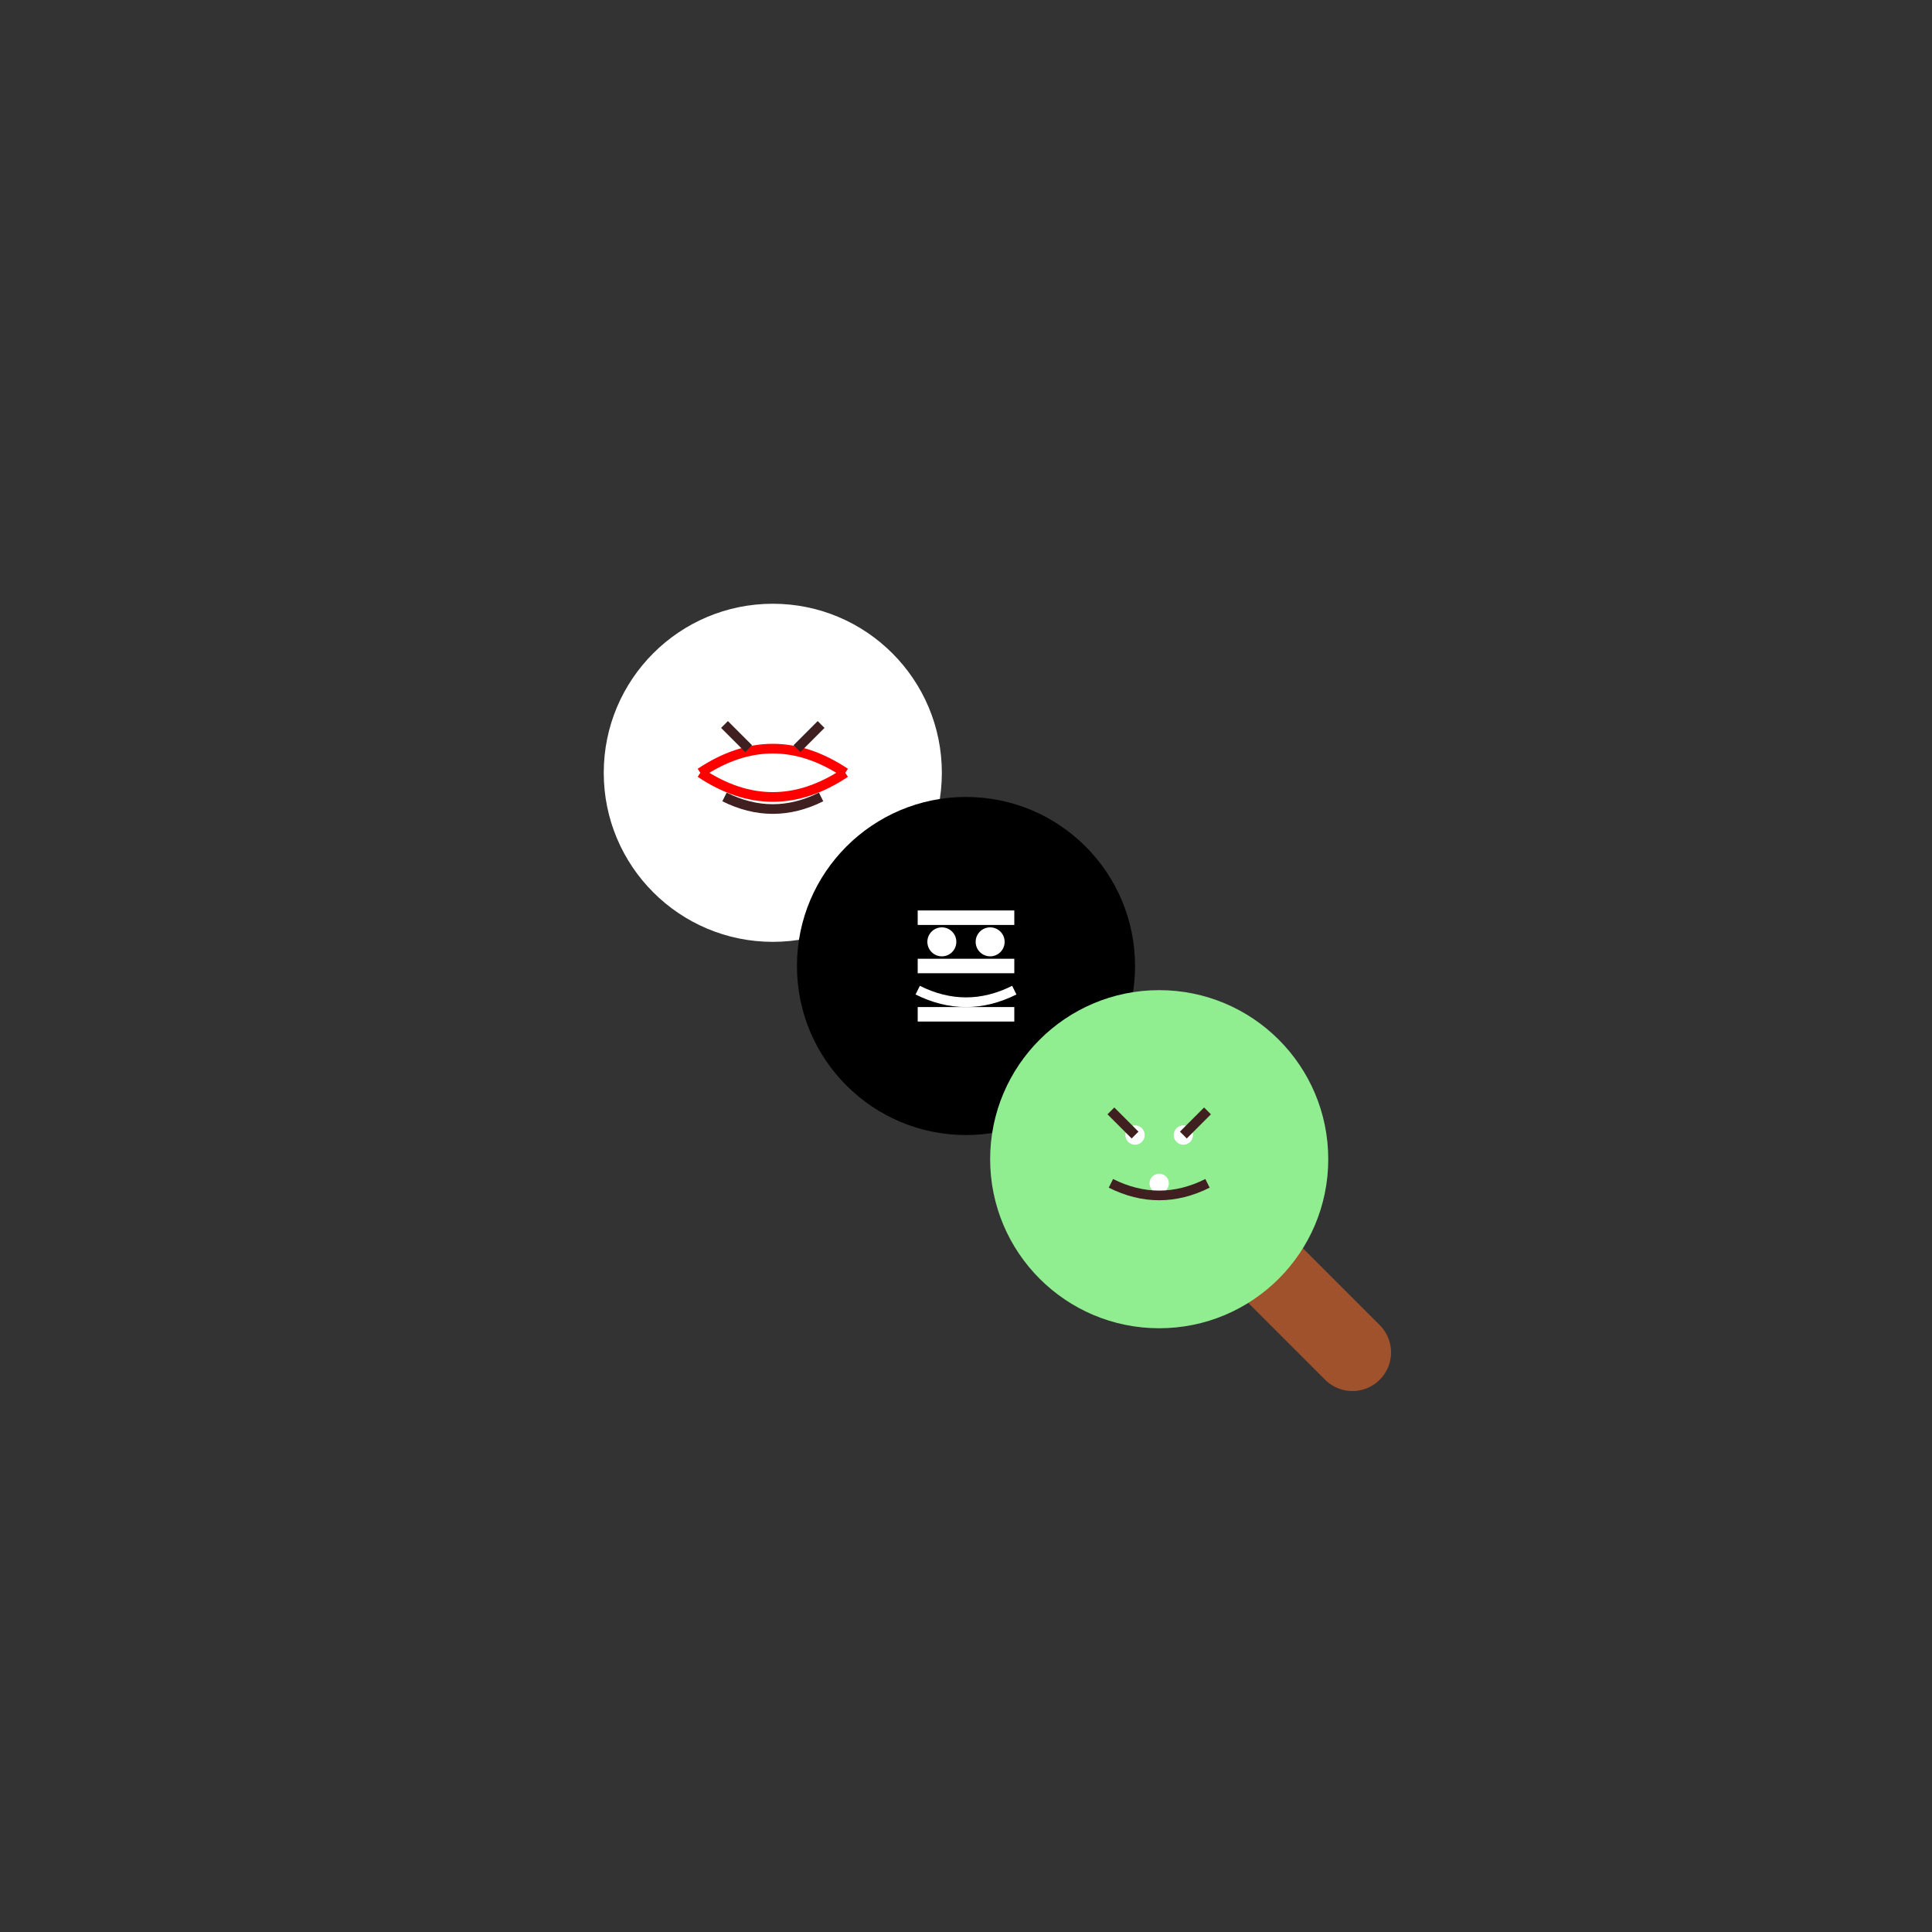 <?xml version="1.0" encoding="UTF-8"?>
<svg width="400" height="400" viewBox="0 0 400 400" fill="none" xmlns="http://www.w3.org/2000/svg">
    <rect x="0" y="0" width="400" height="400" fill="#333333" stroke="none"/>
    <!-- 대각선 막대와 손잡이 -->
    <path d="M160 160 L240 240" stroke="#A0522D" stroke-width="16" stroke-linecap="round"/>
    <path d="M240 240 L280 280" stroke="#A0522D" stroke-width="16" stroke-linecap="round"/>
    
    <!-- 상단 당고 (야구) -->
    <circle cx="160" cy="160" r="35" fill="#FFFFFF"/>
    <!-- 야구 스티치 -->
    <path d="M145 160 Q160 150 175 160" stroke="#FF0000" stroke-width="2" fill="none"/>
    <path d="M145 160 Q160 170 175 160" stroke="#FF0000" stroke-width="2" fill="none"/>
    <!-- 열정적인 표정 -->
    <path d="M150 165 Q160 170 170 165" stroke="#3F1F1F" stroke-width="2"/>
    <path d="M155 155 L150 150" stroke="#3F1F1F" stroke-width="2"/>
    <path d="M165 155 L170 150" stroke="#3F1F1F" stroke-width="2"/>

    <!-- 중간 당고 (축구) -->
    <circle cx="200" cy="200" r="35" fill="#000000"/>
    <!-- 축구공 무늬 -->
    <path d="M190 190 L210 190" stroke="#FFFFFF" stroke-width="3"/>
    <path d="M190 200 L210 200" stroke="#FFFFFF" stroke-width="3"/>
    <path d="M190 210 L210 210" stroke="#FFFFFF" stroke-width="3"/>
    <!-- 승부욕 있는 표정 -->
    <path d="M190 205 Q200 210 210 205" stroke="#FFFFFF" stroke-width="2"/>
    <circle cx="195" cy="195" r="3" fill="#FFFFFF"/>
    <circle cx="205" cy="195" r="3" fill="#FFFFFF"/>

    <!-- 하단 당고 (골프) -->
    <circle cx="240" cy="240" r="35" fill="#90EE90"/>
    <!-- 골프공 딤플 -->
    <circle cx="235" cy="235" r="2" fill="#FFFFFF"/>
    <circle cx="245" cy="235" r="2" fill="#FFFFFF"/>
    <circle cx="240" cy="245" r="2" fill="#FFFFFF"/>
    <!-- 집중하는 표정 -->
    <path d="M230 245 Q240 250 250 245" stroke="#3F1F1F" stroke-width="2"/>
    <path d="M235 235 L230 230" stroke="#3F1F1F" stroke-width="2"/>
    <path d="M245 235 L250 230" stroke="#3F1F1F" stroke-width="2"/>
</svg> 